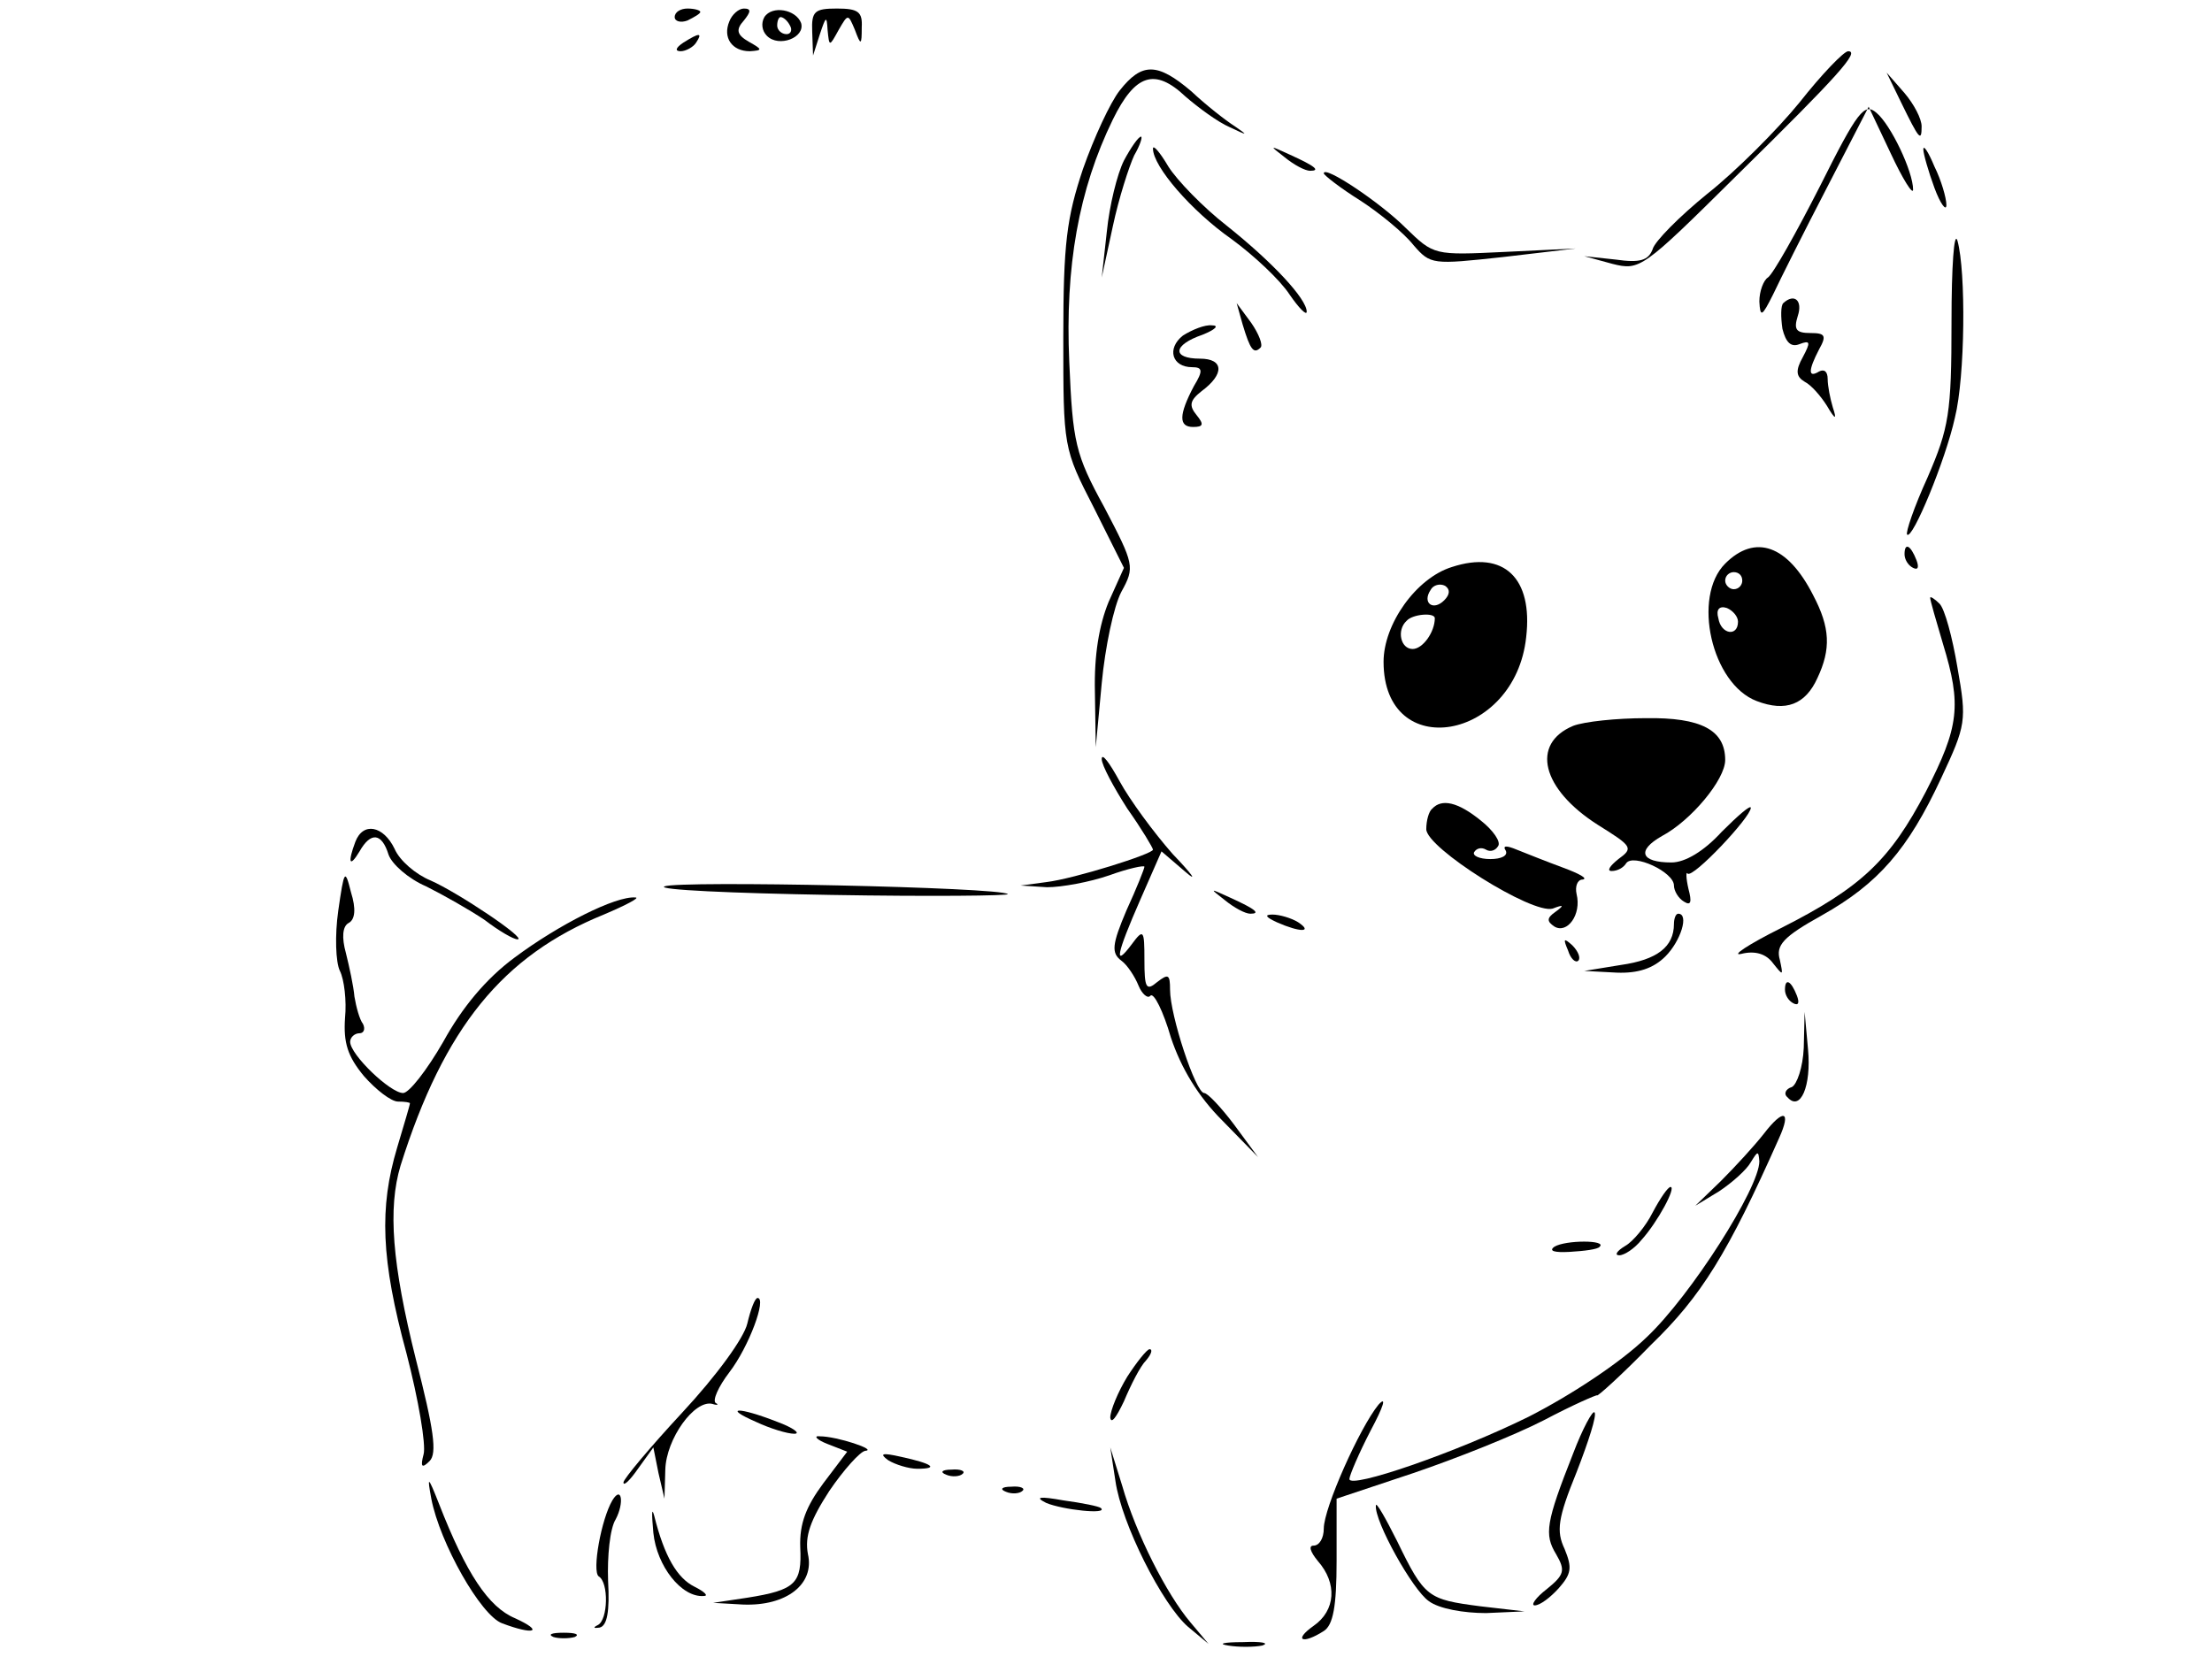 <?xml version="1.0" standalone="no"?>
<!DOCTYPE svg PUBLIC "-//W3C//DTD SVG 20010904//EN"
 "http://www.w3.org/TR/2001/REC-SVG-20010904/DTD/svg10.dtd">
<svg version="1.0" xmlns="http://www.w3.org/2000/svg"
 width="259pt" height="194pt" viewBox="0 0 259 194"
 preserveAspectRatio="xMidYMid meet">

<g transform="translate(0,194) scale(0.1,-0.1)"
fill="#000000" stroke="none">
<path d="M790 1920 c0 -5 7 -7 15 -4 8 4 15 8 15 10 0 2 -7 4 -15 4 -8 0 -15
-4 -15 -10z"/>
<path d="M854 1915 c-8 -19 3 -35 24 -35 15 1 15 2 -1 11 -14 8 -16 14 -6 25
8 10 9 14 0 14 -6 0 -14 -7 -17 -15z"/>
<path d="M895 1920 c-4 -7 -3 -16 3 -22 14 -14 45 -2 40 15 -6 16 -34 21 -43
7z m30 -10 c3 -5 1 -10 -4 -10 -6 0 -11 5 -11 10 0 6 2 10 4 10 3 0 8 -4 11
-10z"/>
<path d="M951 1903 l1 -28 8 25 c7 21 8 22 9 5 2 -20 2 -20 13 0 11 19 11 19
19 0 7 -19 8 -18 8 3 1 18 -4 22 -29 22 -26 0 -30 -3 -29 -27z"/>
<path d="M800 1890 c-9 -6 -10 -10 -3 -10 6 0 15 5 18 10 8 12 4 12 -15 0z"/>
<path d="M2107 1820 c-26 -32 -75 -81 -108 -107 -32 -26 -62 -56 -64 -65 -5
-13 -15 -16 -43 -12 l-37 4 33 -9 c32 -8 35 -6 145 103 120 118 145 146 131
146 -5 0 -31 -27 -57 -60z"/>
<path d="M1311 1834 c-11 -14 -30 -55 -43 -92 -19 -57 -23 -87 -23 -197 0
-129 0 -130 36 -200 l35 -70 -18 -40 c-11 -27 -17 -62 -16 -105 l1 -65 7 75
c4 42 14 90 23 107 16 29 15 32 -20 99 -34 62 -37 76 -41 170 -5 112 11 202
51 284 26 53 49 61 85 27 15 -13 38 -30 52 -36 21 -10 22 -10 6 1 -11 7 -34
25 -51 41 -40 34 -58 34 -84 1z"/>
<path d="M2226 1820 c21 -43 24 -47 24 -28 0 9 -9 26 -20 39 l-21 24 17 -35z"/>
<path d="M2131 1722 c-28 -55 -55 -103 -61 -107 -5 -3 -10 -16 -10 -28 1 -19
3 -18 16 8 8 17 36 73 63 125 l49 95 26 -55 c14 -30 26 -49 26 -42 0 21 -26
76 -43 90 -14 12 -22 2 -66 -86z"/>
<path d="M1316 1752 c-8 -16 -17 -53 -20 -83 l-6 -54 13 60 c7 33 19 70 25 83
7 12 10 22 8 22 -3 0 -12 -13 -20 -28z"/>
<path d="M1350 1766 c0 -21 45 -73 92 -106 26 -19 57 -48 68 -65 11 -16 20
-25 20 -20 0 15 -40 58 -94 101 -27 21 -58 53 -68 69 -10 17 -18 26 -18 21z"/>
<path d="M1504 1756 c11 -9 24 -16 30 -16 12 0 7 5 -24 19 -24 11 -24 11 -6
-3z"/>
<path d="M2252 1765 c0 -5 6 -26 13 -45 7 -19 14 -28 14 -20 0 8 -6 29 -14 45
-7 17 -13 26 -13 20z"/>
<path d="M1550 1737 c0 -2 19 -17 43 -32 23 -15 51 -38 62 -52 20 -23 22 -23
105 -14 l85 10 -83 -4 c-83 -4 -83 -4 -116 28 -30 30 -96 74 -96 64z"/>
<path d="M2285 1563 c0 -107 -3 -124 -28 -182 -16 -35 -26 -65 -24 -67 6 -7
45 87 56 137 12 48 13 171 3 207 -4 13 -7 -30 -7 -95z"/>
<path d="M2088 1585 c-3 -3 -3 -16 -1 -30 4 -16 10 -22 20 -18 13 5 13 2 4
-15 -9 -16 -8 -23 2 -29 8 -4 19 -17 26 -28 10 -17 12 -17 7 -2 -3 10 -6 25
-6 33 0 9 -4 12 -10 9 -13 -8 -13 1 0 26 9 16 7 19 -10 19 -17 0 -20 4 -15 20
6 18 -4 27 -17 15z"/>
<path d="M1455 1560 c9 -30 13 -35 21 -27 3 3 -2 16 -11 29 l-17 23 7 -25z"/>
<path d="M1385 1547 c-19 -15 -13 -37 11 -37 12 0 13 -4 2 -22 -18 -34 -18
-48 -1 -48 12 0 13 3 4 14 -9 11 -8 17 6 28 27 20 26 38 -2 38 -33 0 -32 16 3
28 15 6 20 11 11 11 -8 1 -23 -5 -34 -12z"/>
<path d="M2020 1280 c-39 -39 -16 -141 37 -161 34 -13 57 -4 71 27 16 34 15
59 -5 97 -30 59 -68 72 -103 37z m20 -20 c0 -5 -4 -10 -10 -10 -5 0 -10 5 -10
10 0 6 5 10 10 10 6 0 10 -4 10 -10z m-5 -48 c0 -18 -20 -15 -23 4 -3 10 1 15
10 12 7 -3 13 -10 13 -16z"/>
<path d="M2230 1291 c0 -6 4 -13 10 -16 6 -3 7 1 4 9 -7 18 -14 21 -14 7z"/>
<path d="M1700 1276 c-42 -13 -80 -67 -80 -111 0 -119 154 -93 167 29 8 69
-26 102 -87 82z m-9 -39 c-13 -13 -26 -3 -16 12 3 6 11 8 17 5 6 -4 6 -10 -1
-17z m-11 -21 c0 -16 -14 -36 -26 -36 -14 0 -19 22 -7 33 7 8 33 10 33 3z"/>
<path d="M2260 1240 c0 -3 7 -27 15 -54 22 -72 19 -97 -20 -173 -42 -80 -75
-112 -170 -160 -38 -19 -59 -33 -46 -30 16 4 29 0 37 -11 12 -15 12 -15 8 4
-5 17 4 27 49 52 66 37 101 77 140 161 29 62 30 67 19 129 -6 36 -15 69 -21
75 -6 6 -11 9 -11 7z"/>
<path d="M1842 1090 c-50 -21 -37 -74 29 -116 40 -25 42 -27 24 -40 -10 -8
-14 -14 -8 -14 7 0 14 4 17 9 8 12 56 -10 56 -26 0 -6 5 -15 12 -19 8 -5 9 0
5 15 -3 13 -3 21 -1 18 6 -6 74 66 74 77 0 4 -15 -9 -34 -28 -21 -23 -43 -36
-59 -36 -36 0 -41 14 -11 31 34 18 74 66 74 89 0 35 -28 50 -93 49 -34 0 -72
-4 -85 -9z"/>
<path d="M1290 1051 c0 -7 14 -33 30 -58 17 -24 30 -46 30 -48 0 -5 -92 -34
-125 -38 l-30 -4 31 -2 c17 0 50 6 73 14 22 8 41 12 41 10 0 -2 -9 -25 -21
-51 -17 -40 -18 -50 -6 -59 7 -5 16 -19 20 -29 4 -10 11 -16 14 -12 4 4 15
-18 24 -49 12 -36 32 -69 60 -97 l42 -43 -28 38 c-15 20 -31 37 -35 37 -10 0
-40 91 -40 121 0 18 -2 19 -15 9 -13 -11 -15 -7 -15 26 0 35 -1 37 -15 18 -21
-28 -18 -12 10 52 l25 57 28 -24 c15 -13 8 -3 -15 21 -22 25 -50 63 -62 85
-12 22 -21 34 -21 26z"/>
<path d="M1677 993 c-4 -3 -7 -14 -7 -24 0 -22 124 -100 148 -93 13 5 14 4 3
-4 -10 -7 -10 -11 -1 -17 15 -9 32 14 26 38 -2 9 1 17 7 17 7 1 -4 7 -23 14
-19 7 -44 17 -54 21 -12 5 -17 5 -13 -1 3 -6 -5 -10 -18 -10 -13 0 -21 4 -19
8 3 5 9 6 14 3 5 -3 11 -1 14 4 4 5 -6 19 -20 30 -27 22 -46 26 -57 14z"/>
<path d="M416 954 c-9 -24 -7 -31 5 -11 13 23 26 22 34 -4 4 -11 23 -28 44
-37 20 -10 50 -27 68 -39 17 -13 34 -23 39 -23 12 0 -70 55 -102 69 -17 7 -36
23 -42 37 -13 27 -37 32 -46 8z"/>
<path d="M396 873 c-4 -28 -3 -60 2 -70 5 -10 8 -35 6 -55 -2 -29 3 -45 22
-68 14 -16 32 -30 40 -30 8 0 14 -1 14 -2 0 -2 -7 -25 -15 -52 -21 -70 -19
-131 11 -241 14 -54 23 -107 20 -118 -4 -15 -2 -17 7 -8 9 9 5 37 -16 119 -28
112 -33 177 -18 227 51 162 120 246 238 294 26 11 43 20 37 20 -23 2 -90 -32
-141 -70 -34 -25 -62 -59 -84 -99 -19 -33 -40 -60 -47 -60 -15 0 -62 45 -62
60 0 5 5 10 11 10 5 0 7 5 4 11 -4 5 -8 20 -10 32 -1 12 -6 35 -10 51 -5 18
-4 31 3 35 8 4 9 17 3 36 -7 28 -8 27 -15 -22z"/>
<path d="M778 902 c-9 -4 79 -8 195 -10 116 -2 210 -1 207 1 -9 8 -385 16
-402 9z"/>
<path d="M1434 886 c11 -9 24 -16 30 -16 12 0 7 5 -24 19 -24 11 -24 11 -6 -3z"/>
<path d="M1495 860 c27 -12 43 -12 25 0 -8 5 -22 9 -30 9 -10 0 -8 -3 5 -9z"/>
<path d="M1960 858 c0 -27 -20 -42 -62 -48 l-43 -7 38 -2 c25 -1 43 5 57 19
18 18 28 50 15 50 -3 0 -5 -6 -5 -12z"/>
<path d="M1836 827 c3 -10 9 -15 12 -12 3 3 0 11 -7 18 -10 9 -11 8 -5 -6z"/>
<path d="M2090 781 c0 -6 4 -13 10 -16 6 -3 7 1 4 9 -7 18 -14 21 -14 7z"/>
<path d="M2112 713 c-1 -23 -8 -43 -14 -46 -7 -2 -10 -8 -5 -12 15 -17 28 13
24 56 l-4 44 -1 -42z"/>
<path d="M2065 612 c-11 -14 -33 -38 -50 -55 l-30 -29 28 17 c15 10 32 25 37
34 8 13 9 14 10 1 0 -31 -80 -157 -132 -206 -31 -30 -89 -68 -138 -93 -85 -42
-210 -85 -210 -73 0 4 11 30 25 57 15 28 19 41 9 30 -22 -27 -64 -121 -64
-145 0 -11 -5 -20 -12 -20 -6 0 -4 -7 5 -18 23 -26 21 -58 -5 -76 -24 -17 -13
-22 12 -6 11 7 15 29 15 82 l0 73 90 30 c50 17 118 44 153 62 34 18 62 30 62
29 0 -2 29 24 63 59 59 57 90 107 150 242 15 33 5 35 -18 5z"/>
<path d="M1935 520 c-8 -16 -23 -34 -32 -39 -10 -6 -13 -11 -7 -11 6 0 18 8
26 18 19 21 41 62 34 62 -3 0 -12 -13 -21 -30z"/>
<path d="M1820 480 c-7 -5 0 -7 18 -6 17 1 33 3 35 6 9 8 -40 8 -53 0z"/>
<path d="M875 390 c-4 -17 -36 -61 -76 -104 -38 -41 -69 -78 -69 -82 0 -5 8 3
17 16 l18 25 6 -30 7 -30 1 34 c1 36 34 82 55 77 6 -2 8 -1 4 1 -4 3 3 19 16
36 23 30 44 87 33 87 -3 0 -8 -13 -12 -30z"/>
<path d="M1320 328 c-11 -18 -20 -40 -20 -48 1 -8 7 0 16 19 8 19 19 41 26 48
6 7 8 13 4 13 -3 0 -15 -15 -26 -32z"/>
<path d="M885 275 c17 -8 37 -14 45 -14 8 0 -1 7 -20 14 -46 18 -64 17 -25 0z"/>
<path d="M1842 238 c-32 -81 -34 -95 -20 -118 11 -19 10 -24 -11 -41 -13 -10
-19 -19 -14 -19 6 0 18 9 28 20 15 17 16 24 7 46 -10 21 -8 36 14 90 14 36 24
67 21 70 -2 3 -14 -19 -25 -48z"/>
<path d="M969 249 l23 -9 -28 -37 c-20 -27 -28 -47 -27 -75 2 -42 -5 -50 -62
-59 l-40 -6 35 -2 c51 -2 84 24 76 59 -4 21 3 40 25 74 17 25 36 46 42 47 15
1 -33 17 -53 17 -8 1 -4 -4 9 -9z"/>
<path d="M1040 230 c8 -5 24 -10 34 -10 26 0 18 6 -19 14 -22 5 -26 4 -15 -4z"/>
<path d="M1306 206 c7 -50 55 -145 85 -171 l24 -20 -21 25 c-28 33 -64 104
-80 160 l-14 45 6 -39z"/>
<path d="M1108 213 c7 -3 16 -2 19 1 4 3 -2 6 -13 5 -11 0 -14 -3 -6 -6z"/>
<path d="M505 185 c10 -52 58 -137 83 -146 37 -14 50 -10 15 6 -31 13 -57 52
-89 134 -13 33 -14 33 -9 6z"/>
<path d="M1178 193 c7 -3 16 -2 19 1 4 3 -2 6 -13 5 -11 0 -14 -3 -6 -6z"/>
<path d="M717 183 c-13 -22 -24 -83 -16 -89 12 -7 11 -51 -1 -57 -6 -3 -5 -4
2 -3 9 2 12 19 10 55 -1 28 2 61 9 72 10 19 7 40 -4 22z"/>
<path d="M1225 180 c19 -8 73 -14 64 -6 -2 2 -22 6 -44 9 -28 5 -34 4 -20 -3z"/>
<path d="M765 145 c4 -39 33 -76 59 -74 6 0 1 5 -11 11 -20 10 -35 35 -47 83
-3 11 -3 2 -1 -20z"/>
<path d="M1611 177 c-2 -18 43 -99 62 -112 12 -9 41 -14 67 -14 l45 2 -52 6
c-61 8 -65 10 -97 76 -14 28 -25 47 -25 42z"/>
<path d="M648 23 c6 -2 18 -2 25 0 6 3 1 5 -13 5 -14 0 -19 -2 -12 -5z"/>
<path d="M1438 13 c12 -2 30 -2 40 0 9 3 -1 5 -23 4 -22 0 -30 -2 -17 -4z"/>
</g>
</svg>
